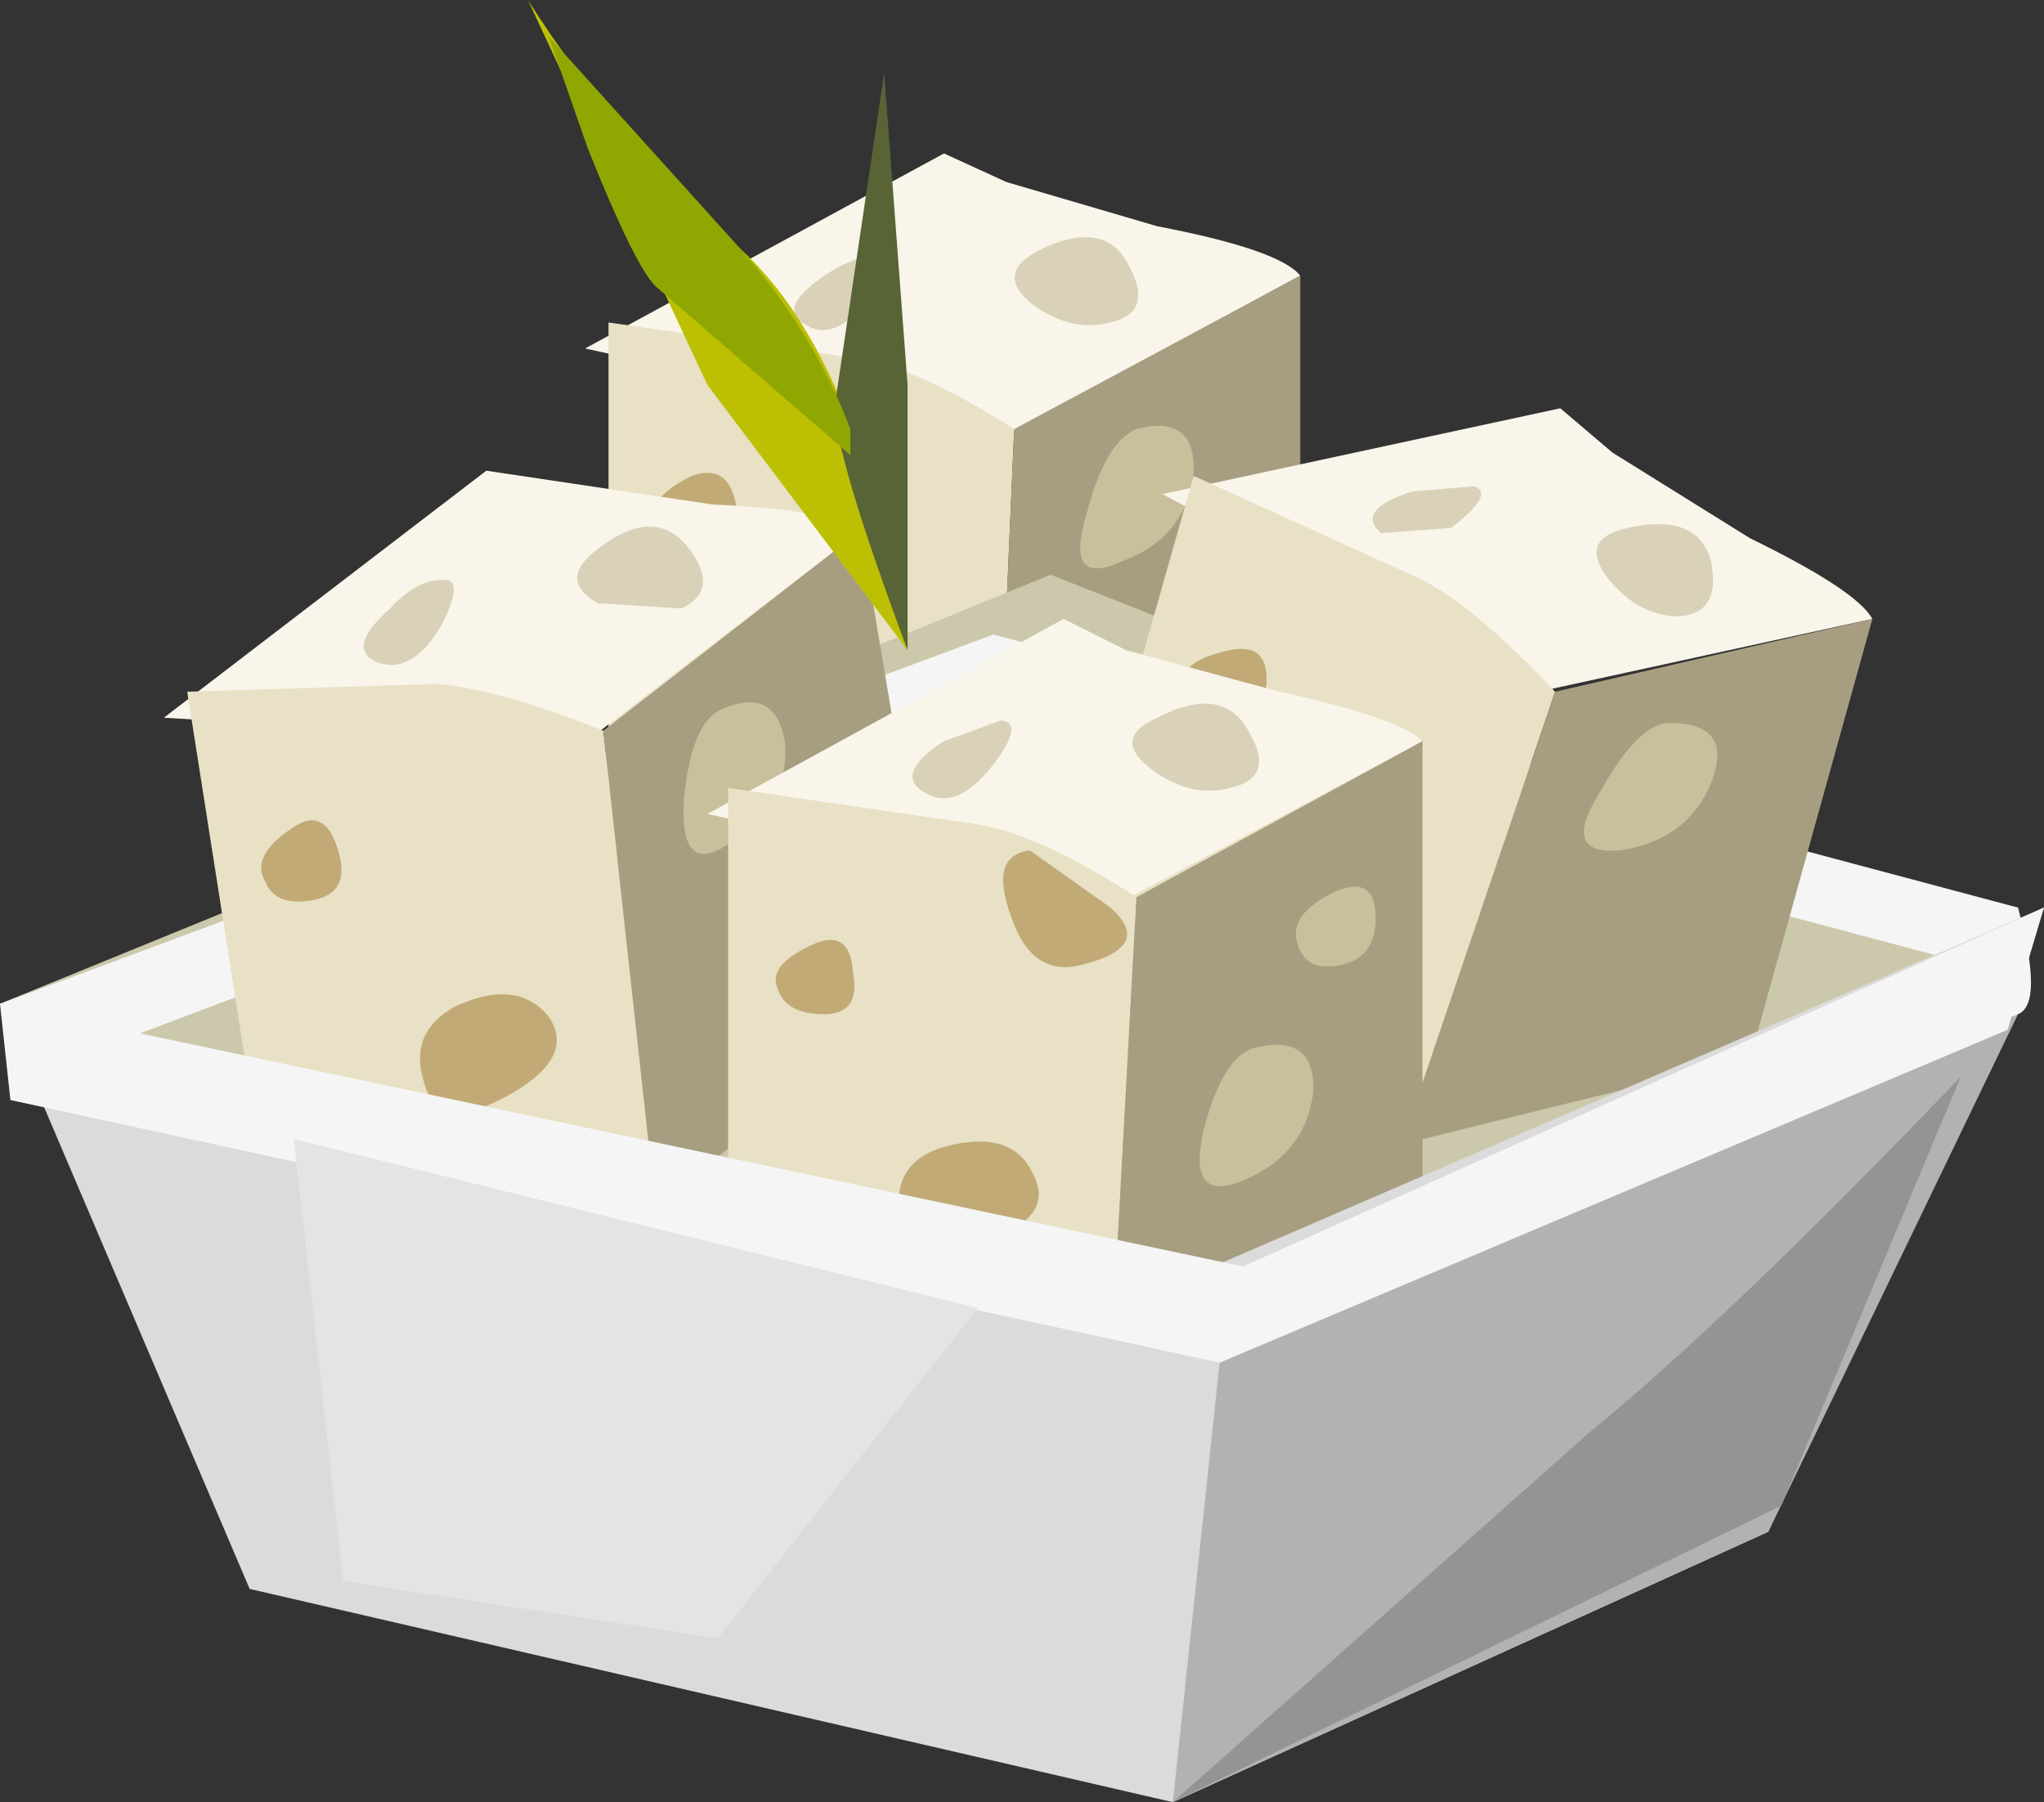 <?xml version="1.0" encoding="UTF-8" standalone="no"?>
<svg xmlns:xlink="http://www.w3.org/1999/xlink" height="34.65px" width="39.3px" xmlns="http://www.w3.org/2000/svg">
  <rect width="100%" height="100%" fill="#333333" stroke="none"/>
  <g transform="matrix(1.0, 0.0, 0.0, 1.0, 0.0, 0.0)">
    <use height="34.65" transform="matrix(1.0, 0.0, 0.0, 1.0, 0.0, 0.0)" width="39.3" xlink:href="#shape0"/>
  </g>
  <defs>
    <g id="shape0" transform="matrix(1.0, 0.0, 0.0, 1.0, 0.0, 0.0)">
      <path d="M11.25 6.7 L18.15 2.95 19.35 3.5 22.25 4.35 Q24.6 4.8 25.0 5.3 L19.1 8.5 15.35 7.6 11.25 6.7" fill="#f9f5ea" fill-rule="evenodd" stroke="none"/>
      <path d="M11.7 6.2 L16.55 6.9 Q17.7 7.1 19.5 8.25 L19.1 17.45 18.15 17.0 11.7 14.95 11.7 6.2" fill="#e8e1c5" fill-rule="evenodd" stroke="none"/>
      <path d="M19.5 8.25 L25.0 5.3 25.0 14.0 22.95 15.35 19.1 17.45 19.5 8.25" fill="#a79e81" fill-rule="evenodd" stroke="none"/>
      <path d="M15.85 13.1 Q17.1 12.75 17.6 13.6 18.05 14.45 16.55 14.95 15.1 15.45 14.95 14.4 14.9 13.35 15.85 13.1" fill="#c1aa76" fill-rule="evenodd" stroke="none"/>
      <path d="M20.0 4.8 Q21.25 4.2 21.7 5.1 22.2 6.0 21.35 6.2 20.6 6.4 19.85 5.85 19.1 5.25 20.0 4.8" fill="#d9d2b8" fill-rule="evenodd" stroke="none"/>
      <path d="M21.85 8.25 Q23.0 7.95 22.95 9.1 22.8 10.35 21.55 10.8 20.45 11.3 20.9 9.85 21.25 8.5 21.85 8.25" fill="#c9bf9c" fill-rule="evenodd" stroke="none"/>
      <path d="M13.3 9.15 Q14.0 8.9 14.15 9.7 14.25 10.55 13.6 10.55 12.8 10.55 12.6 10.05 12.4 9.6 13.3 9.15" fill="#c1aa76" fill-rule="evenodd" stroke="none"/>
      <path d="M15.85 5.3 Q16.45 4.9 16.95 4.9 17.45 4.95 16.75 5.7 16.05 6.6 15.5 6.25 14.9 5.95 15.85 5.3" fill="#d9d2b8" fill-rule="evenodd" stroke="none"/>
      <path d="M0.0 19.3 L20.2 11.05 38.8 18.4 21.15 25.5 0.0 19.3" fill="#ccc8ab" fill-rule="evenodd" stroke="none"/>
      <path d="M38.1 18.6 L19.3 13.6 1.15 20.45 0.0 19.3 19.1 12.2 38.8 17.45 Q39.3 19.3 38.8 19.5 38.55 19.7 38.3 19.15 L38.1 18.6" fill="#f5f5f5" fill-rule="evenodd" stroke="none"/>
      <path d="M22.35 9.5 L30.0 7.85 31.0 8.7 33.65 10.35 Q35.7 11.35 36.0 11.9 L29.35 13.35 Q28.2 12.6 26.1 11.5 L22.35 9.5" fill="#f9f5ea" fill-rule="evenodd" stroke="none"/>
      <path d="M22.95 9.15 L27.35 11.15 Q28.4 11.7 29.9 13.3 L26.95 22.0 26.2 21.3 20.55 17.6 22.95 9.15" fill="#e8e1c5" fill-rule="evenodd" stroke="none"/>
      <path d="M33.65 20.35 L26.95 22.0 29.9 13.3 36.0 11.9 33.65 20.35" fill="#a79e81" fill-rule="evenodd" stroke="none"/>
      <path d="M25.0 16.95 Q26.35 16.95 26.55 17.9 26.75 18.8 25.15 18.9 23.7 18.95 23.85 18.0 24.05 16.95 25.0 16.95" fill="#c1aa76" fill-rule="evenodd" stroke="none"/>
      <path d="M31.3 10.15 Q32.65 9.85 32.9 10.8 33.1 11.85 32.2 11.85 31.45 11.8 30.9 11.1 30.35 10.35 31.3 10.15" fill="#d9d2b8" fill-rule="evenodd" stroke="none"/>
      <path d="M32.1 13.9 Q33.35 13.9 32.9 15.05 32.45 16.15 31.15 16.35 30.0 16.45 30.75 15.25 31.5 13.9 32.1 13.9" fill="#c9bf9c" fill-rule="evenodd" stroke="none"/>
      <path d="M23.65 12.5 Q24.4 12.35 24.35 13.15 24.2 14.05 23.5 13.85 22.75 13.7 22.75 13.15 22.7 12.7 23.65 12.5" fill="#c1aa76" fill-rule="evenodd" stroke="none"/>
      <path d="M27.15 9.45 L28.35 9.35 Q28.75 9.5 27.9 10.15 L26.55 10.25 Q26.05 9.8 27.15 9.45" fill="#d9d2b8" fill-rule="evenodd" stroke="none"/>
      <path d="M3.15 13.8 L9.35 9.05 13.7 9.7 Q16.0 9.8 16.55 10.2 L11.15 14.35 7.4 14.05 3.15 13.8" fill="#f9f5ea" fill-rule="evenodd" stroke="none"/>
      <path d="M3.6 13.3 L8.4 13.15 Q9.6 13.25 11.6 14.05 L12.6 23.15 11.65 22.9 4.95 21.9 3.6 13.3" fill="#e8e1c5" fill-rule="evenodd" stroke="none"/>
      <path d="M11.6 14.05 L16.55 10.2 18.0 18.8 16.15 20.45 12.6 23.15 11.6 14.05" fill="#a79e81" fill-rule="evenodd" stroke="none"/>
      <path d="M8.75 19.35 Q9.95 18.8 10.55 19.55 11.1 20.35 9.7 21.1 8.4 21.8 8.15 20.8 7.85 19.85 8.75 19.35" fill="#c1aa76" fill-rule="evenodd" stroke="none"/>
      <path d="M11.5 10.55 Q12.6 9.7 13.25 10.55 13.85 11.35 13.1 11.7 L11.5 11.6 Q10.7 11.15 11.5 10.55" fill="#d9d2b8" fill-rule="evenodd" stroke="none"/>
      <path d="M13.85 13.65 Q14.95 13.15 15.1 14.35 15.15 15.45 14.05 16.2 13.05 16.9 13.15 15.35 13.3 13.9 13.85 13.65" fill="#c9bf9c" fill-rule="evenodd" stroke="none"/>
      <path d="M5.65 15.9 Q6.25 15.5 6.5 16.35 6.75 17.15 6.05 17.3 5.3 17.45 5.1 16.95 4.8 16.45 5.65 15.9" fill="#c1aa76" fill-rule="evenodd" stroke="none"/>
      <path d="M7.5 11.7 Q8.0 11.15 8.5 11.15 8.95 11.1 8.5 12.0 7.95 12.95 7.3 12.75 6.6 12.5 7.5 11.7" fill="#d9d2b8" fill-rule="evenodd" stroke="none"/>
      <path d="M13.6 15.65 L20.45 11.9 21.65 12.5 24.6 13.3 Q26.9 13.8 27.35 14.25 L21.35 17.45 17.7 16.55 13.6 15.65" fill="#f9f5ea" fill-rule="evenodd" stroke="none"/>
      <path d="M14.0 15.15 L18.8 15.85 Q20.0 16.05 21.85 17.25 L21.35 26.4 20.45 26.0 14.0 23.9 14.0 15.15" fill="#e8e1c5" fill-rule="evenodd" stroke="none"/>
      <path d="M19.8 16.35 L21.35 17.45 Q22.2 18.2 20.8 18.55 19.85 18.8 19.45 17.65 19.0 16.45 19.8 16.35" fill="#c1aa76" fill-rule="evenodd" stroke="none"/>
      <path d="M21.85 17.25 L27.35 14.25 27.35 22.95 25.3 24.35 Q23.35 25.35 21.35 26.4 L21.85 17.25" fill="#a79e81" fill-rule="evenodd" stroke="none"/>
      <path d="M25.65 17.15 Q26.45 16.8 26.45 17.65 26.45 18.4 25.8 18.55 25.1 18.7 24.95 18.15 24.75 17.6 25.65 17.15" fill="#c9bf9c" fill-rule="evenodd" stroke="none"/>
      <path d="M18.15 22.05 Q19.45 21.7 19.85 22.55 20.35 23.45 18.8 23.9 17.35 24.4 17.3 23.35 17.15 22.35 18.15 22.05" fill="#c1aa76" fill-rule="evenodd" stroke="none"/>
      <path d="M22.25 13.8 Q23.5 13.15 24.0 14.05 24.55 14.95 23.65 15.15 22.9 15.35 22.15 14.8 21.35 14.2 22.25 13.8" fill="#d9d2b8" fill-rule="evenodd" stroke="none"/>
      <path d="M24.1 20.15 Q25.3 19.85 25.25 21.0 25.1 22.2 23.9 22.7 22.8 23.15 23.15 21.7 23.5 20.35 24.1 20.15" fill="#c9bf9c" fill-rule="evenodd" stroke="none"/>
      <path d="M15.65 18.15 Q16.35 17.85 16.4 18.7 16.55 19.5 15.85 19.5 15.1 19.5 14.95 19.0 14.75 18.55 15.65 18.15" fill="#c1aa76" fill-rule="evenodd" stroke="none"/>
      <path d="M18.15 14.25 L19.25 13.85 Q19.7 13.9 19.1 14.7 18.4 15.6 17.8 15.25 17.15 14.9 18.15 14.25" fill="#d9d2b8" fill-rule="evenodd" stroke="none"/>
      <path d="M0.0 19.3 L22.75 24.6 39.3 17.45 34.0 29.45 22.55 34.65 4.8 30.55 0.0 19.3" fill="#dbdbdb" fill-rule="evenodd" stroke="none"/>
      <path d="M38.8 19.5 L34.0 29.45 22.55 34.65 23.45 26.2 38.8 19.5" fill="#b2b2b2" fill-rule="evenodd" stroke="none"/>
      <path d="M0.2 21.15 L0.0 19.3 23.9 24.35 39.3 17.45 38.6 19.8 23.45 26.2 0.2 21.15" fill="#f5f5f5" fill-rule="evenodd" stroke="none"/>
      <path d="M5.65 21.9 L18.8 25.15 13.8 31.5 6.6 30.4 5.65 21.9" fill="#e4e4e4" fill-rule="evenodd" stroke="none"/>
      <path d="M37.7 20.7 L34.25 28.95 22.55 34.65 30.55 27.55 Q33.3 25.3 37.7 20.7" fill="#949494" fill-rule="evenodd" stroke="none"/>
      <path d="M17.45 12.5 L13.6 7.4 10.15 0.0 Q11.9 2.75 14.25 4.8 16.55 6.9 17.45 12.5" fill="#bdbf02" fill-rule="evenodd" stroke="none"/>
      <path d="M17.0 1.4 L17.45 7.4 17.45 12.5 Q16.05 8.75 16.05 7.8 L17.0 1.4" fill="#586436" fill-rule="evenodd" stroke="none"/>
      <path d="M10.55 0.7 L14.25 4.8 Q15.65 6.4 16.35 8.25 L16.35 8.75 12.6 5.5 Q12.2 5.1 11.3 2.85 L10.55 0.7" fill="#90a701" fill-rule="evenodd" stroke="none"/>
    </g>
  </defs>
</svg>
